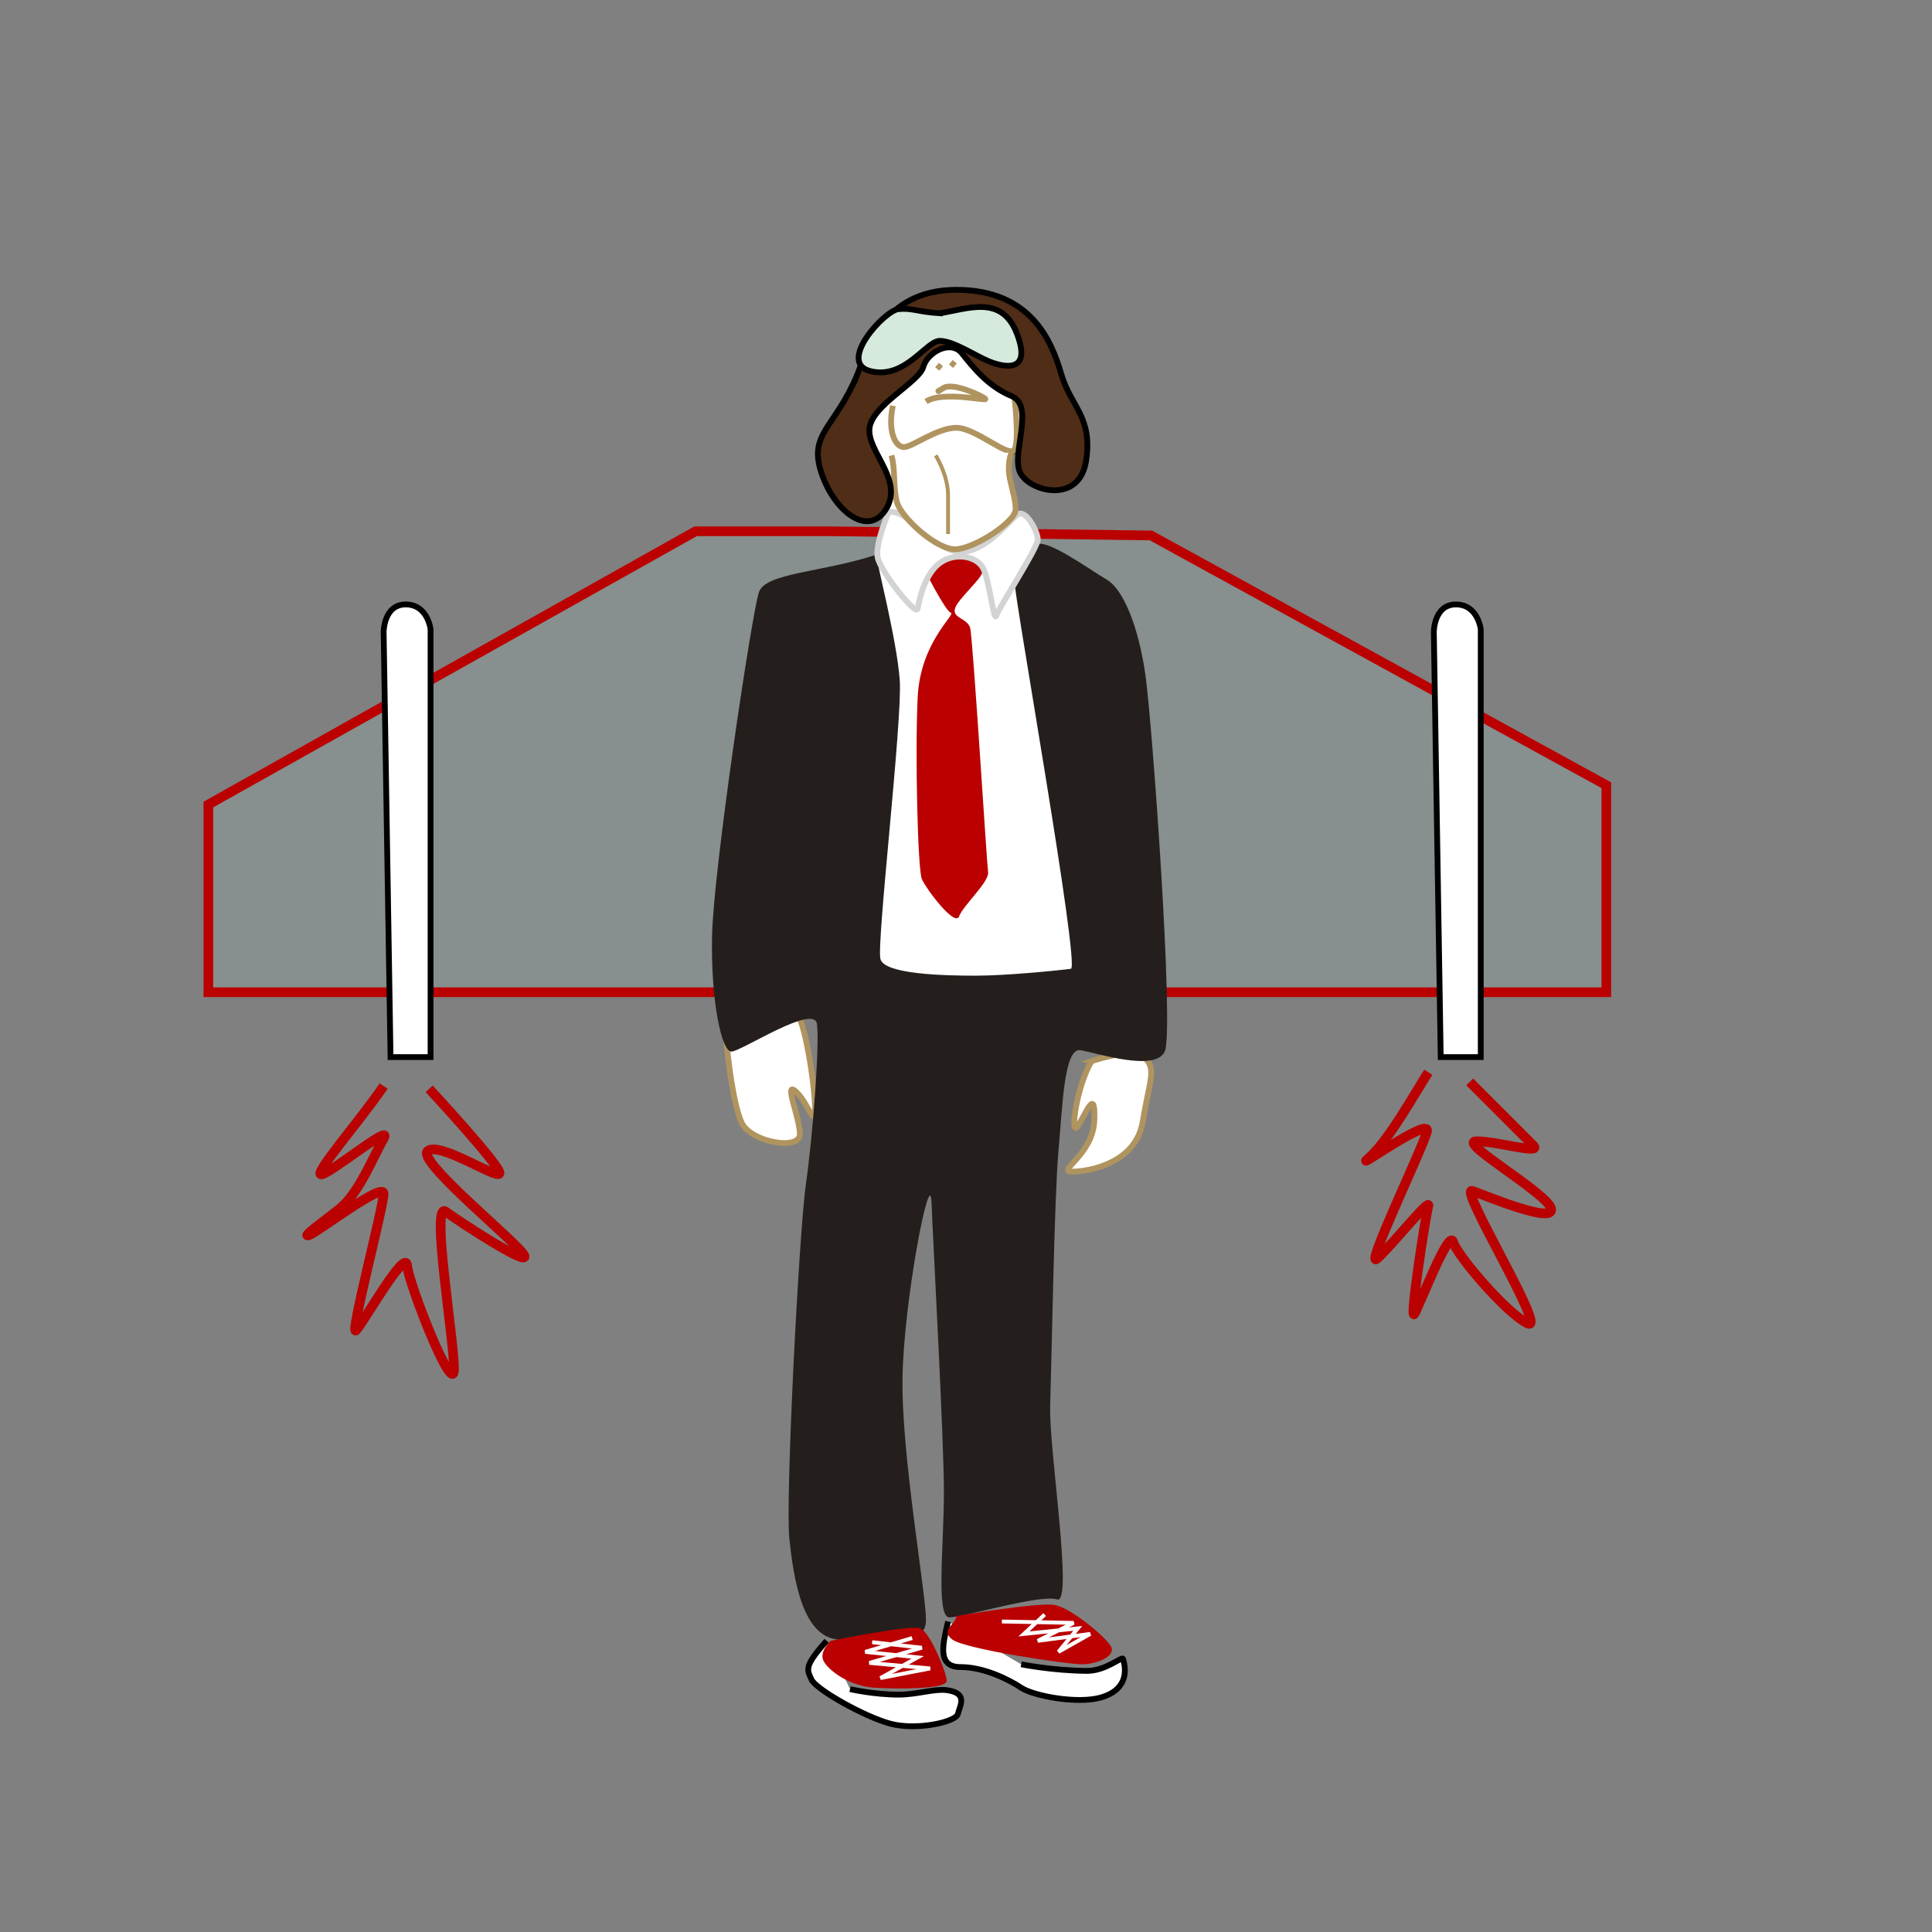 <?xml version="1.0" encoding="UTF-8" standalone="no"?>
<!-- Created with Inkscape (http://www.inkscape.org/) -->

<svg
   xmlns:dc="http://purl.org/dc/elements/1.1/"
   xmlns:cc="http://creativecommons.org/ns#"
   xmlns:rdf="http://www.w3.org/1999/02/22-rdf-syntax-ns#"
   xmlns:svg="http://www.w3.org/2000/svg"
   xmlns="http://www.w3.org/2000/svg"
   xmlns:sodipodi="http://sodipodi.sourceforge.net/DTD/sodipodi-0.dtd"
   xmlns:inkscape="http://www.inkscape.org/namespaces/inkscape"
   width="1000"
   height="1000"
   viewBox="0 0 264.583 264.583"
   version="1.1"
   id="svg8"
   inkscape:version="0.92.2 5c3e80d, 2017-08-06"
   sodipodi:docname="wings.svg"
   inkscape:export-filename="/Users/agarone/Desktop/naval-transparent-square.png"
   inkscape:export-xdpi="90"
   inkscape:export-ydpi="90">
  <rect x="0" y="0" width="264.583" height="264.583" fill="#808080" stroke="none"/>
  <defs
     id="defs2" />
  <sodipodi:namedview
     id="base"
     pagecolor="#ffffff"
     bordercolor="#666666"
     borderopacity="1.0"
     inkscape:pageopacity="0.0"
     inkscape:pageshadow="2"
     inkscape:zoom="1.5"
     inkscape:cx="495.83249"
     inkscape:cy="541.62553"
     inkscape:document-units="px"
     inkscape:current-layer="layer2"
     showgrid="false"
     units="px"
     showguides="true"
     inkscape:guide-bbox="true"
     inkscape:window-width="3200"
     inkscape:window-height="1677"
     inkscape:window-x="0"
     inkscape:window-y="1"
     inkscape:window-maximized="1"
     inkscape:snap-global="false">
    <sodipodi:guide
       position="264.583,264.583"
       orientation="1,0"
       id="guide10"
       inkscape:locked="false"
       inkscape:label=""
       inkscape:color="rgb(0,0,255)" />
    <sodipodi:guide
       position="0,0"
       orientation="1,0"
       id="guide12"
       inkscape:locked="false"
       inkscape:label=""
       inkscape:color="rgb(0,0,255)" />
    <sodipodi:guide
       position="264.583,264.583"
       orientation="0,1"
       id="guide14"
       inkscape:locked="false"
       inkscape:label=""
       inkscape:color="rgb(0,0,255)" />
    <sodipodi:guide
       position="0,0"
       orientation="0,1"
       id="guide16"
       inkscape:locked="false"
       inkscape:label=""
       inkscape:color="rgb(0,0,255)" />
  </sodipodi:namedview>
  <g
     inkscape:label="BG"
     inkscape:groupmode="layer"
     id="layer1"
     transform="translate(0,-32.417)"
     style="display:none">
    <rect
       id="rect4493"
       width="264.583"
       height="264.583"
       x="0"
       y="32.417"
       style="fill:#ffe6d5;fill-opacity:1;stroke-width:0.265" />
  </g>
  <g
     inkscape:groupmode="layer"
     id="layer2"
     inkscape:label="Wings">
    <path
       style="fill:#ffffff;stroke:#000000;stroke-width:0.265px;stroke-linecap:butt;stroke-linejoin:miter;stroke-opacity:1"
       d="m 117.828,54.151 2.822,15.699 10.583,7.232 8.114,-6.526 -1.235,-7.408 4.41,-6.35 -11.642,-15.522 z"
       id="path1544"
       inkscape:connector-curvature="0" />
    <path
       style="fill:#878f8f;stroke:#ba0000;stroke-width:1.323;stroke-linecap:butt;stroke-linejoin:miter;stroke-opacity:1;stroke-miterlimit:4;stroke-dasharray:none;fill-opacity:1"
       d="M 113.96,72.76 H 95.25 L 28.537,110.18 v 25.702 H 219.982 V 107.534 L 157.616,73.327 Z"
       id="path1494"
       inkscape:connector-curvature="0" />
    <path
       style="fill:#ffffff;stroke:#000000;stroke-width:0.794;stroke-linecap:butt;stroke-linejoin:miter;stroke-opacity:1;stroke-miterlimit:4;stroke-dasharray:none"
       d="m 53.484,144.765 h 5.481 V 86.179 c 0,0 -0.378,-3.402 -3.402,-3.402 -3.024,0 -3.024,3.78 -3.024,3.78 z"
       id="path1496"
       inkscape:connector-curvature="0" />
    <path
       style="fill:#ffffff;stroke:none;stroke-width:0.265px;stroke-linecap:butt;stroke-linejoin:miter;stroke-opacity:1"
       d="m 119.062,76.553 c 0,0 6.35,-0.706 11.818,-0.706 5.468,0 11.113,1.411 11.113,1.411 l 6.174,57.326 -29.457,-0.529 z"
       id="path1542"
       inkscape:connector-curvature="0" />
    <path
       style="fill:#ba0000;stroke:none;stroke-width:0.265px;stroke-linecap:butt;stroke-linejoin:miter;stroke-opacity:1;fill-opacity:1"
       d="m 126.433,77.674 c 0,0 3.024,6.048 3.78,6.237 0.756,0.189 -4.158,3.969 -4.536,11.528 -0.378,7.56 0,23.624 0.567,24.946 0.567,1.323 4.536,6.615 5.103,5.103 0.567,-1.512 4.158,-4.725 3.969,-6.048 -0.189,-1.323 -2.079,-32.128 -2.457,-33.451 -0.378,-1.323 -2.457,-1.323 -2.079,-2.646 0.378,-1.323 3.78,-4.158 3.78,-5.103 0,-0.945 -1.512,-2.457 -3.969,-2.457 -2.457,0 -4.158,1.89 -4.158,1.89 z"
       id="path1502"
       inkscape:connector-curvature="0" />
    <path
       style="fill:#ffffff;stroke:#b0945f;stroke-width:0.794;stroke-linecap:butt;stroke-linejoin:miter;stroke-opacity:1;stroke-miterlimit:4;stroke-dasharray:none"
       d="m 99.332,140.204 c 0,2.079 0.945,10.961 2.268,13.607 1.323,2.646 7.938,3.78 7.938,1.512 0,-2.268 -2.268,-7.371 -0.567,-5.859 1.701,1.512 2.646,5.292 2.646,2.268 0,-3.024 -1.512,-12.851 -2.646,-12.851 -1.134,0 -9.638,1.323 -9.638,1.323 z"
       id="path1508"
       inkscape:connector-curvature="0" />
    <path
       style="fill:#ffffff;stroke:#b0945f;stroke-width:0.794;stroke-linecap:butt;stroke-linejoin:miter;stroke-opacity:1;stroke-miterlimit:4;stroke-dasharray:none"
       d="m 149.49,145.332 c -2.079,3.402 -3.024,10.583 -1.89,8.882 1.134,-1.701 2.457,-5.481 2.268,-0.756 -0.189,4.725 -5.292,6.993 -3.024,6.993 2.268,0 8.693,-1.134 9.638,-6.804 0.945,-5.67 1.89,-7.182 0.378,-8.693 -1.512,-1.512 -6.237,0 -7.371,0.378 z"
       id="path1506"
       inkscape:connector-curvature="0" />
    <path
       style="fill:#241f1c;stroke:none;stroke-width:0.265px;stroke-linecap:butt;stroke-linejoin:miter;stroke-opacity:1"
       d="m 120.007,75.973 c -7.56,2.457 -15.119,2.457 -16.064,5.103 -0.945,2.646 -6.237,37.987 -6.426,47.058 -0.189,9.071 1.323,15.875 2.646,15.875 1.323,0 11.339,-6.615 11.717,-3.78 0.378,2.835 -0.567,15.308 -1.512,21.923 -0.945,6.615 -2.835,43.467 -2.268,48.57 0.567,5.103 1.701,14.363 7.56,13.796 5.859,-0.567 11.15,1.134 11.15,-2.646 0,-3.78 -3.402,-22.679 -3.213,-33.262 0.189,-10.583 3.78,-29.104 3.969,-24.001 0.189,5.103 1.701,32.317 1.701,39.688 0,7.371 -1.134,17.198 0.756,17.198 1.89,0 12.473,-3.213 14.741,-2.457 2.268,0.756 -1.134,-20.6 -0.945,-26.458 0.189,-5.859 0.567,-28.726 1.134,-34.963 0.567,-6.237 0.756,-14.174 3.024,-13.796 2.268,0.378 10.205,3.024 11.528,0.189 1.323,-2.835 -1.701,-44.979 -2.646,-51.594 -0.945,-6.615 -3.024,-11.717 -5.292,-13.04 -2.268,-1.323 -8.504,-5.859 -9.638,-4.725 -1.134,1.134 -2.835,3.402 -3.024,4.725 -0.189,1.323 9.071,53.106 7.749,53.295 -1.323,0.189 -8.693,0.945 -13.04,0.945 -4.347,0 -12.473,-0.189 -13.04,-2.268 -0.567,-2.079 3.024,-32.695 2.646,-38.176 -0.378,-5.481 -3.213,-16.253 -3.213,-17.198 z"
       id="path1504"
       inkscape:connector-curvature="0" />
    <path
       style="fill:#ffffff;stroke:#d3d3d3;stroke-width:0.794;stroke-linecap:butt;stroke-linejoin:miter;stroke-opacity:1;stroke-miterlimit:4;stroke-dasharray:none"
       d="m 121.708,70.115 c 0,0 -1.89,4.347 -1.512,6.237 0.378,1.89 5.292,8.126 5.481,6.993 0.189,-1.134 0.945,-4.725 3.024,-6.237 2.079,-1.512 4.914,-0.945 5.859,0.567 0.945,1.512 1.512,7.749 1.89,6.615 0.378,-1.134 5.67,-9.26 5.67,-10.394 0,-1.134 -1.701,-4.347 -2.835,-3.402 -1.134,0.945 -4.347,5.103 -7.749,5.103 -3.402,0 -6.993,-5.859 -9.827,-5.481 z"
       id="path1500"
       inkscape:connector-curvature="0" />
    <path
       style="fill:none;stroke:#b0945f;stroke-width:0.794;stroke-linecap:butt;stroke-linejoin:miter;stroke-opacity:1;stroke-miterlimit:4;stroke-dasharray:none"
       d="m 122.275,55.562 c -0.756,3.591 0.378,5.67 1.512,5.67 1.134,0 4.536,-2.646 7.182,-2.646 2.646,0 7.182,4.158 7.938,3.024 0.756,-1.134 0,-7.371 0,-7.371"
       id="path1510"
       inkscape:connector-curvature="0" />
    <path
       style="fill:none;stroke:#b0945f;stroke-width:0.794;stroke-linecap:butt;stroke-linejoin:miter;stroke-opacity:1;stroke-miterlimit:4;stroke-dasharray:none"
       d="m 126.811,54.996 c 2.268,-1.512 8.504,0 8.126,-0.378 -0.378,-0.378 -4.347,-2.268 -5.67,-1.512 -1.323,0.756 -0.567,0.378 -0.567,0.378"
       id="path1512"
       inkscape:connector-curvature="0" />
    <path
       style="fill:#ffffff;stroke:#b0945f;stroke-width:0.794;stroke-linecap:butt;stroke-linejoin:miter;stroke-opacity:1;stroke-miterlimit:4;stroke-dasharray:none"
       d="m 122.086,62.366 c 0.567,2.079 0.189,4.347 0.756,6.426 0.567,2.079 5.481,6.615 8.126,6.426 2.646,-0.189 8.126,-3.78 8.126,-5.481 0,-1.701 -0.945,-3.969 -0.945,-5.481 0,-1.512 0.378,-2.268 0.378,-2.268"
       id="path1518"
       inkscape:connector-curvature="0" />
    <path
       style="fill:none;stroke:#b0945f;stroke-width:0.529;stroke-linecap:butt;stroke-linejoin:miter;stroke-opacity:1;stroke-miterlimit:4;stroke-dasharray:none"
       d="m 128.134,62.366 c 0,0 1.701,2.646 1.701,5.481 0,2.835 0,5.292 0,5.292"
       id="path1516"
       inkscape:connector-curvature="0" />
    <path
       style="fill:#502d16;stroke:#000000;stroke-width:0.794;stroke-linecap:butt;stroke-linejoin:miter;stroke-opacity:1;stroke-miterlimit:4;stroke-dasharray:none"
       d="m 117.362,51.405 c -3.024,7.182 -6.615,7.938 -4.914,13.229 1.701,5.292 6.426,9.071 8.882,5.103 2.457,-3.969 -2.457,-7.749 -2.268,-10.961 0.189,-3.213 6.804,-6.426 7.371,-8.504 0.567,-2.079 3.78,-3.78 5.292,-1.89 1.512,1.89 3.591,4.536 6.804,5.859 3.213,1.323 0,7.749 1.134,10.394 1.134,2.646 8.126,4.536 9.071,-1.512 0.945,-6.048 -2.079,-7.371 -3.402,-11.906 -1.323,-4.536 -4.158,-11.528 -14.363,-11.528 -10.205,0 -12.284,8.504 -13.607,11.717 z"
       id="path1498"
       inkscape:connector-curvature="0" />
    <path
       style="fill:#d5e9dc;stroke:#000000;stroke-width:0.794;stroke-linecap:butt;stroke-linejoin:miter;stroke-opacity:1;stroke-miterlimit:4;stroke-dasharray:none;fill-opacity:1"
       d="m 128.701,42.9 c 3.78,-0.567 8.504,-2.646 10.583,2.835 2.079,5.481 -1.89,4.536 -3.78,3.78 -1.89,-0.756 -4.914,-2.835 -6.804,-2.835 -1.89,0 -4.725,5.292 -9.449,4.158 -4.725,-1.134 1.89,-8.315 3.78,-8.504 1.89,-0.189 2.646,0.378 5.67,0.567 z"
       id="path1514"
       inkscape:connector-curvature="0" />
    <path
       style="fill:none;stroke:#ba0000;stroke-width:1.323;stroke-linecap:butt;stroke-linejoin:miter;stroke-opacity:1;stroke-miterlimit:4;stroke-dasharray:none"
       d="m 52.539,148.734 c -3.213,4.725 -9.827,12.284 -8.504,12.095 1.323,-0.189 9.827,-7.182 8.504,-4.914 -1.323,2.268 -3.402,7.56 -6.048,9.638 -2.646,2.079 -5.292,3.969 -4.158,3.591 1.134,-0.378 10.205,-7.371 10.205,-5.67 0,1.701 -4.725,19.655 -3.78,18.71 0.945,-0.945 6.804,-11.339 6.993,-8.882 0.189,2.457 6.426,18.332 6.426,14.174 0,-4.158 -3.213,-23.057 -1.134,-21.545 2.079,1.512 11.339,7.56 10.772,6.048 -0.567,-1.512 -14.93,-13.04 -13.229,-14.363 1.701,-1.323 9.827,4.158 9.827,3.024 0,-1.134 -9.638,-11.528 -9.638,-11.528"
       id="path1520"
       inkscape:connector-curvature="0" />
    <path
       style="fill:none;stroke:#ba0000;stroke-width:1.323;stroke-linecap:butt;stroke-linejoin:miter;stroke-opacity:1;stroke-miterlimit:4;stroke-dasharray:none"
       d="m 195.603,146.844 c -1.701,2.646 -5.481,9.449 -8.126,11.717 -2.646,2.268 8.504,-5.859 7.938,-3.591 -0.567,2.268 -8.693,19.088 -6.804,17.387 1.89,-1.701 7.371,-8.504 6.993,-7.182 -0.378,1.323 -2.646,16.064 -1.89,14.741 0.756,-1.323 4.725,-11.717 5.292,-9.827 0.567,1.89 7.371,9.827 10.205,11.15 2.835,1.323 -9.638,-18.899 -7.56,-18.143 2.079,0.756 11.15,4.536 10.772,2.457 -0.378,-2.079 -13.04,-9.26 -10.205,-9.26 2.835,0 9.071,1.89 7.749,0.567 -1.323,-1.323 -8.693,-8.693 -8.693,-8.693"
       id="path1522"
       inkscape:connector-curvature="0" />
    <path
       style="fill:#ffffff;stroke:#000000;stroke-width:0.794;stroke-linecap:butt;stroke-linejoin:miter;stroke-miterlimit:4;stroke-dasharray:none;stroke-opacity:1"
       d="m 113.204,224.707 c -3.213,3.591 -2.646,3.969 -2.079,5.292 0.567,1.323 7.248,5.12 10.838,6.065 3.591,0.945 8.95,-0.228 9.215,-1.34 0.265,-1.112 1.493,-2.899 -1.603,-3.271 -1.608,-0.193 -4.093,0.622 -6.471,0.622 -3.455,-1.7e-4 -6.688,-0.753 -6.688,-0.753"
       id="path1524"
       inkscape:connector-curvature="0"
       sodipodi:nodetypes="ccszssc" />
    <path
       style="fill:#ffffff;stroke:#000000;stroke-width:0.794;stroke-linecap:butt;stroke-linejoin:miter;stroke-miterlimit:4;stroke-dasharray:none;stroke-opacity:1"
       d="m 129.835,222.061 c -0.756,3.213 -1.512,6.237 1.701,6.237 3.213,0 6.615,1.701 8.315,2.835 1.701,1.134 7.749,2.268 10.961,1.323 3.213,-0.945 3.617,-3.224 2.982,-5.282 -0.117,-0.38 -2.374,1.666 -4.932,1.649 -4.743,-0.033 -9.011,-0.902 -9.011,-0.902"
       id="path1526"
       inkscape:connector-curvature="0"
       sodipodi:nodetypes="csscssc" />
    <path
       style="fill:#ba0000;stroke:none;stroke-width:0.265px;stroke-linecap:butt;stroke-linejoin:miter;stroke-opacity:1;fill-opacity:1"
       d="m 113.771,224.707 c 0,0 -1.701,1.512 -0.945,2.835 0.756,1.323 3.591,3.402 6.993,3.591 3.402,0.189 9.827,0.189 9.827,-0.945 0,-1.134 -2.268,-6.615 -3.591,-7.182 -1.323,-0.567 -12.284,1.701 -12.284,1.701 z"
       id="path1528"
       inkscape:connector-curvature="0" />
    <path
       style="fill:#ba0000;stroke:none;stroke-width:0.265px;stroke-linecap:butt;stroke-linejoin:miter;stroke-opacity:1;fill-opacity:1"
       d="m 130.969,221.305 c 0,1.134 -2.268,1.89 -0.567,3.213 1.701,1.323 15.686,3.402 17.765,3.402 2.079,0 4.725,-1.134 3.969,-2.457 -0.756,-1.323 -5.481,-5.292 -7.749,-5.67 -2.268,-0.378 -13.418,1.512 -13.418,1.512 z"
       id="path1530"
       inkscape:connector-curvature="0" />
    <path
       style="fill:none;stroke:#ffffff;stroke-width:0.529;stroke-linecap:butt;stroke-linejoin:miter;stroke-opacity:1;stroke-miterlimit:4;stroke-dasharray:none"
       d="m 137.205,222.061 9.827,0.189 -4.914,2.457 7.182,-0.945 -4.347,2.457 2.646,-3.213 -7.371,0.756 2.835,-2.646"
       id="path1532"
       inkscape:connector-curvature="0" />
    <path
       style="fill:none;stroke:#fefefe;stroke-width:0.529;stroke-linecap:butt;stroke-linejoin:miter;stroke-opacity:1;stroke-miterlimit:4;stroke-dasharray:none"
       d="m 119.44,224.896 6.804,0.756 -7.182,2.079 8.315,0.756 -6.804,1.323 5.103,-2.835 -7.182,-0.756 6.426,-1.89"
       id="path1534"
       inkscape:connector-curvature="0" />
    <path
       inkscape:connector-curvature="0"
       id="path1540"
       d="m 197.304,144.765 h 5.481 V 86.179 c 0,0 -0.378,-3.402 -3.402,-3.402 -3.024,0 -3.024,3.78 -3.024,3.78 z"
       style="fill:#ffffff;stroke:#000000;stroke-width:0.794;stroke-linecap:butt;stroke-linejoin:miter;stroke-opacity:1;stroke-miterlimit:4;stroke-dasharray:none" />
  </g>
  <path
     style="fill:none;stroke:#b0945f;stroke-width:0.794;stroke-linecap:butt;stroke-linejoin:miter;stroke-opacity:1;stroke-miterlimit:4;stroke-dasharray:none"
     d="m 128.323,49.987 0.567,0.472"
     id="path1536"
     inkscape:connector-curvature="0" />
  <path
     style="fill:none;stroke:#b0945f;stroke-width:0.794;stroke-linecap:butt;stroke-linejoin:miter;stroke-opacity:1;stroke-miterlimit:4;stroke-dasharray:none"
     d="m 130.213,49.609 0.567,0.472"
     id="path1538"
     inkscape:connector-curvature="0" />
</svg>

